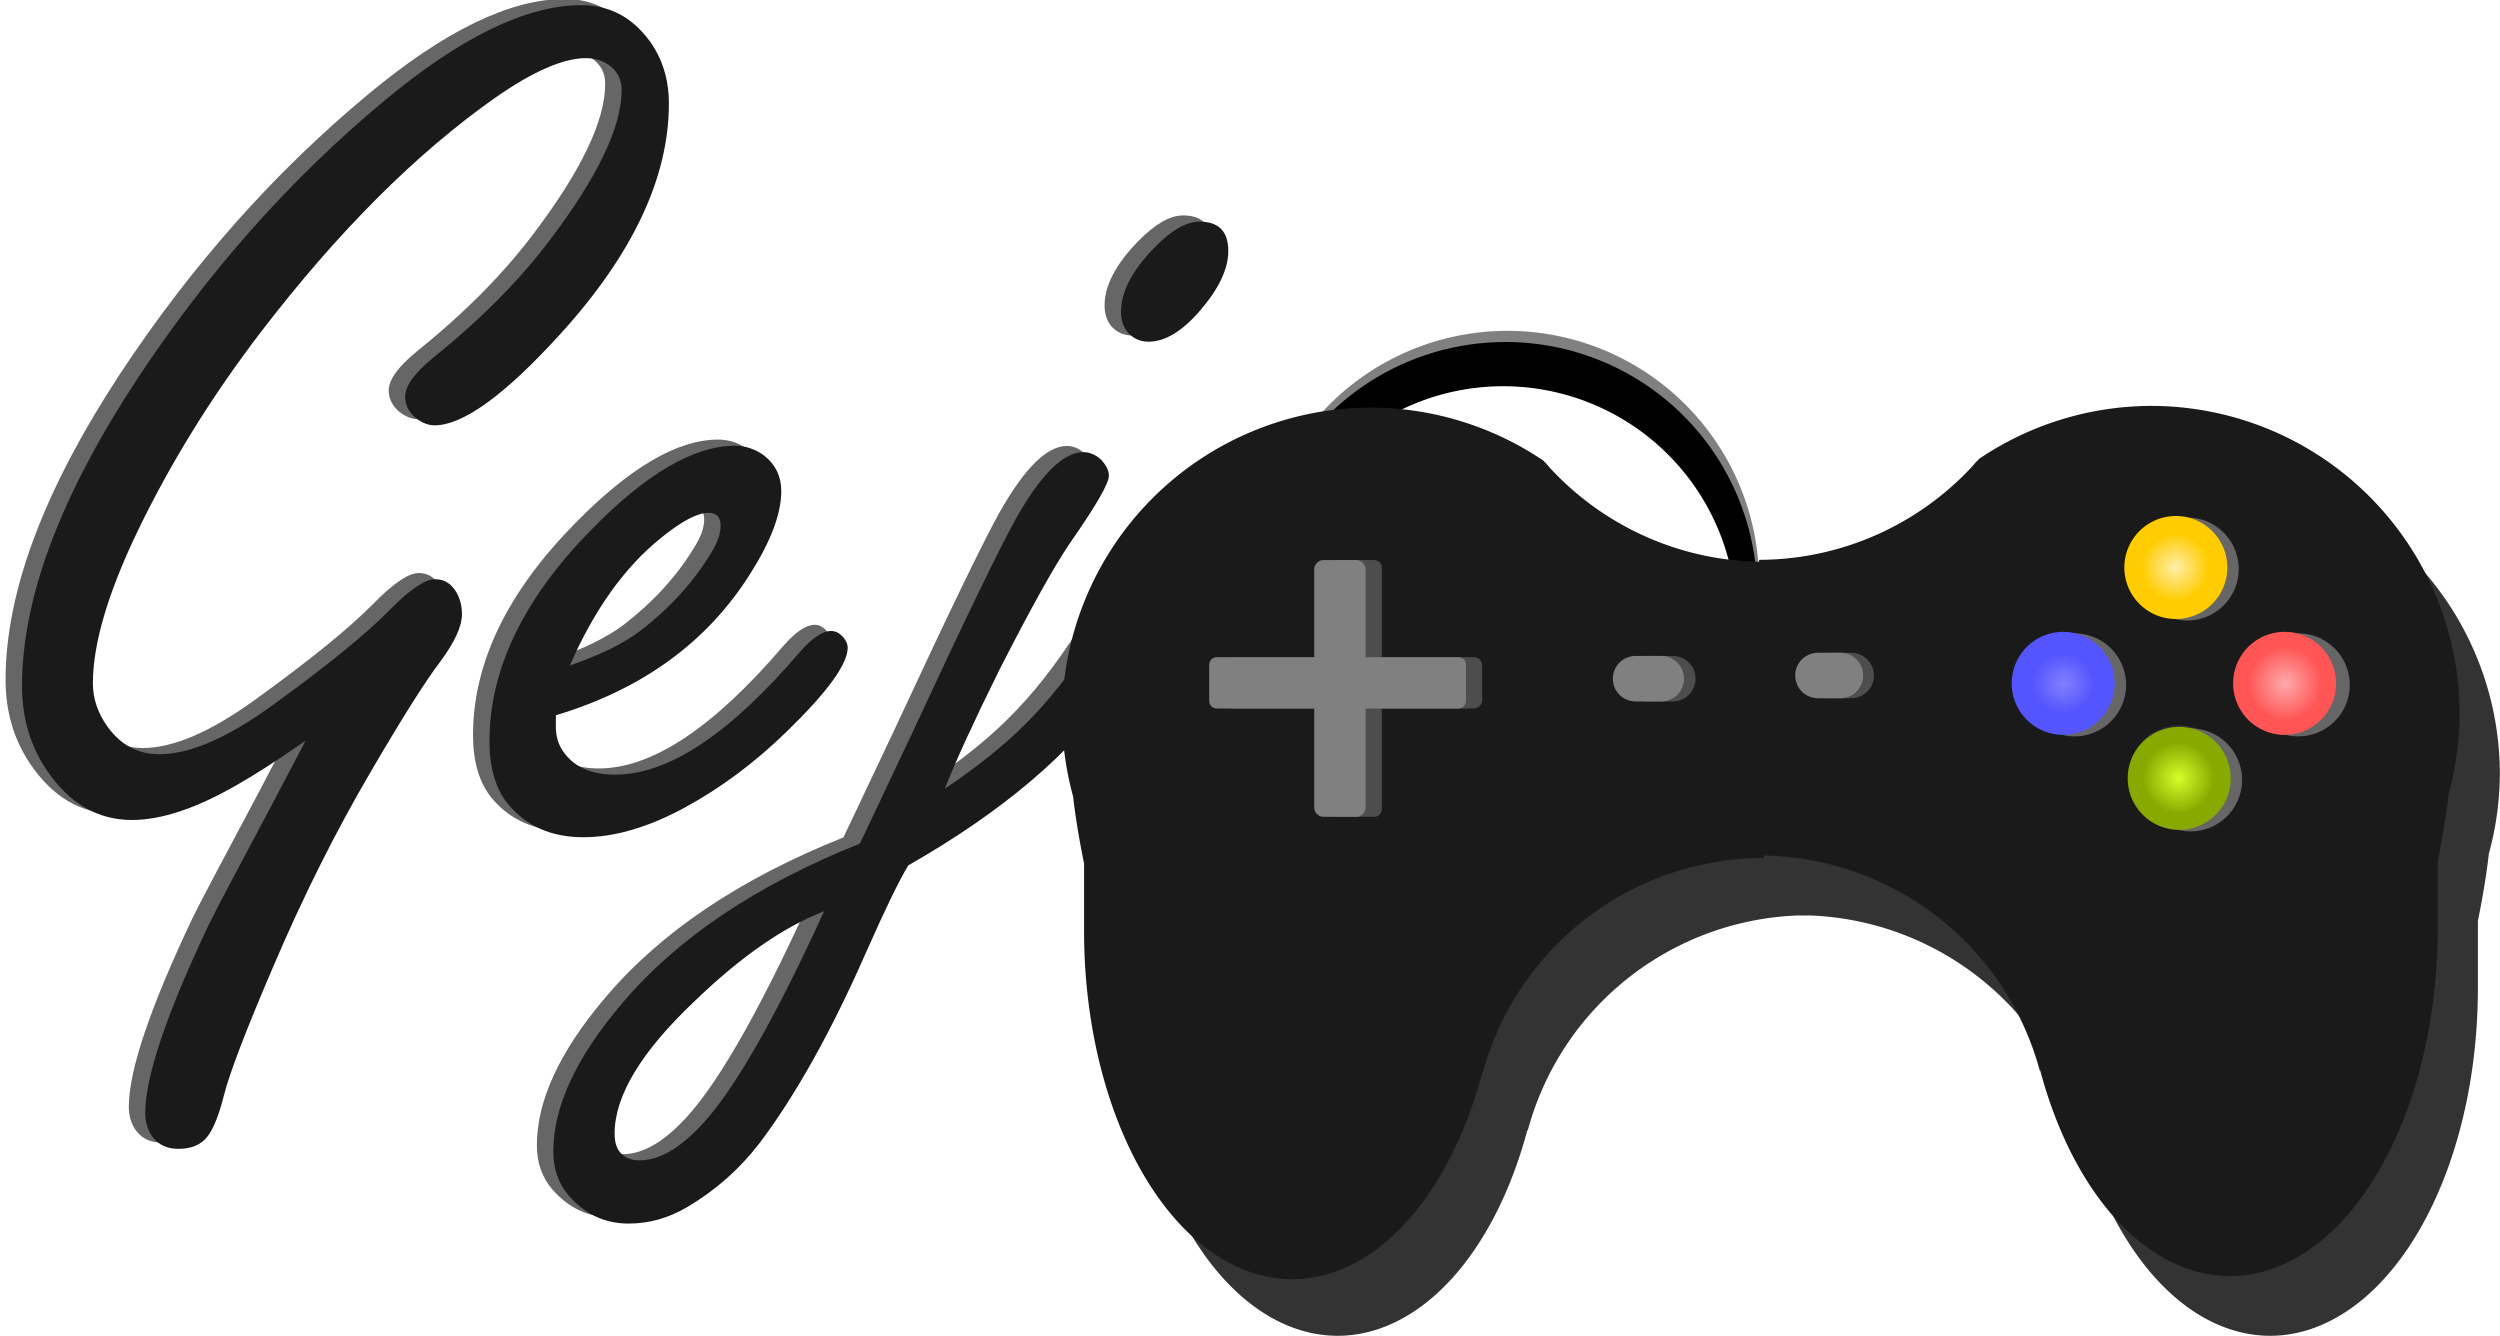 <?xml version="1.0" encoding="UTF-8" standalone="no"?>
<!-- Created with Inkscape (http://www.inkscape.org/) -->

<svg
   xmlns:dc="http://purl.org/dc/elements/1.1/"
   xmlns:cc="http://creativecommons.org/ns#"
   xmlns:rdf="http://www.w3.org/1999/02/22-rdf-syntax-ns#"
   xmlns:svg="http://www.w3.org/2000/svg"
   xmlns="http://www.w3.org/2000/svg"
   xmlns:xlink="http://www.w3.org/1999/xlink"
   xmlns:sodipodi="http://sodipodi.sourceforge.net/DTD/sodipodi-0.dtd"
   xmlns:inkscape="http://www.inkscape.org/namespaces/inkscape"
   width="143.14mm"
   height="76.489mm"
   viewBox="0 0 114.512 61.191"
   version="1.1"
   id="svg7752"
   sodipodi:docname="gejm_logo.svg"
   inkscape:version="0.92.3 (2405546, 2018-03-11)">
  <defs
     id="defs7746">
    <linearGradient
       inkscape:collect="always"
       id="linearGradient5276">
      <stop
         style="stop-color:#000000;stop-opacity:1;"
         offset="0"
         id="stop5272" />
      <stop
         style="stop-color:#000000;stop-opacity:0;"
         offset="1"
         id="stop5274" />
    </linearGradient>
    <linearGradient
       inkscape:collect="always"
       id="linearGradient5492">
      <stop
         style="stop-color:#8080ff;stop-opacity:1"
         offset="0"
         id="stop5488" />
      <stop
         style="stop-color:#5555ff;stop-opacity:1"
         offset="1"
         id="stop5490" />
    </linearGradient>
    <linearGradient
       inkscape:collect="always"
       id="linearGradient5705">
      <stop
         style="stop-color:#ffaaaa;stop-opacity:1"
         offset="0"
         id="stop5701" />
      <stop
         style="stop-color:#ff5555;stop-opacity:1"
         offset="1"
         id="stop5703" />
    </linearGradient>
    <linearGradient
       inkscape:collect="always"
       id="linearGradient5689">
      <stop
         style="stop-color:#d4ff2a;stop-opacity:1"
         offset="0"
         id="stop5685" />
      <stop
         style="stop-color:#88aa00;stop-opacity:1"
         offset="1"
         id="stop5687" />
    </linearGradient>
    <linearGradient
       inkscape:collect="always"
       id="linearGradient5668">
      <stop
         style="stop-color:#ffeeaa;stop-opacity:1"
         offset="0"
         id="stop5664" />
      <stop
         style="stop-color:#ffcc00;stop-opacity:1"
         offset="1"
         id="stop5666" />
    </linearGradient>
    <radialGradient
       inkscape:collect="always"
       xlink:href="#linearGradient5492"
       id="radialGradient5494-1"
       cx="195.948"
       cy="81.349"
       fx="195.948"
       fy="81.349"
       r="6.048"
       gradientUnits="userSpaceOnUse"
       gradientTransform="matrix(0.594,-0.031,0.03,0.573,77.149,40.825)" />
    <radialGradient
       inkscape:collect="always"
       xlink:href="#linearGradient5705"
       id="radialGradient5707-9"
       cx="195.948"
       cy="81.349"
       fx="195.948"
       fy="81.349"
       r="6.048"
       gradientUnits="userSpaceOnUse"
       gradientTransform="matrix(0.719,0,0,0.719,54.843,22.879)" />
    <radialGradient
       inkscape:collect="always"
       xlink:href="#linearGradient5689"
       id="radialGradient5691-1"
       cx="209.555"
       cy="92.499"
       fx="209.555"
       fy="92.499"
       r="6.048"
       gradientUnits="userSpaceOnUse"
       gradientTransform="matrix(0.268,0,0,0.268,-73.959,37.076)" />
    <radialGradient
       inkscape:collect="always"
       xlink:href="#linearGradient5668"
       id="radialGradient5670-52"
       cx="195.948"
       cy="81.349"
       fx="195.948"
       fy="81.349"
       r="6.048"
       gradientUnits="userSpaceOnUse"
       gradientTransform="matrix(0.656,0,0,0.656,67.357,27.964)" />
    <linearGradient
       inkscape:collect="always"
       xlink:href="#linearGradient5276"
       id="linearGradient1022"
       gradientUnits="userSpaceOnUse"
       x1="165.13"
       y1="159.979"
       x2="163.809"
       y2="108.574" />
  </defs>
  <sodipodi:namedview
     id="base"
     pagecolor="#ffffff"
     bordercolor="#666666"
     borderopacity="1.0"
     inkscape:pageopacity="0.0"
     inkscape:pageshadow="2"
     inkscape:zoom="1.4"
     inkscape:cx="440.19098"
     inkscape:cy="204.14867"
     inkscape:document-units="mm"
     inkscape:current-layer="g1387"
     showgrid="false"
     fit-margin-top="0"
     fit-margin-left="0"
     fit-margin-right="0"
     fit-margin-bottom="0"
     inkscape:window-width="2400"
     inkscape:window-height="1271"
     inkscape:window-x="2391"
     inkscape:window-y="-9"
     inkscape:window-maximized="1"
     inkscape:pagecheckerboard="false"
     scale-x="0.8"
     borderlayer="true"
     showborder="true"
     inkscape:showpageshadow="true" />
  <g
     inkscape:label="Layer 1"
     inkscape:groupmode="layer"
     id="layer1"
     transform="translate(-33.128,-122.47)">
    <g
       id="g1110">
      <g
         id="g1193">
        <g
           id="g1387"
           transform="translate(263.683,11.671)">
          <g
             aria-label="Gej"
             transform="matrix(0.312,0,0,0.312,5.812,67.243)"
             style="font-style:normal;font-variant:normal;font-weight:normal;font-stretch:normal;font-size:192px;line-height:1.25;font-family:'Freestyle Script';-inkscape-font-specification:'Freestyle Script, Normal';font-variant-ligatures:normal;font-variant-caps:normal;font-variant-numeric:normal;font-feature-settings:normal;text-align:start;letter-spacing:0px;word-spacing:0px;writing-mode:lr-tb;text-anchor:start;opacity:1;fill:#666666;fill-opacity:1;stroke:none"
             id="flowRoot3713-1-3">
            <path
               d="m -715.143,247.449 q -6.375,4.406 -10.219,6.562 -8.813,5.063 -15.281,5.063 -7.594,0 -12.563,-7.406 -3.563,-5.344 -3.563,-12.281 0,-19.313 16.875,-45 15.656,-23.719 36.281,-40.875 16.875,-14.063 28.969,-14.063 6.094,0 9.938,5.156 2.906,3.938 2.906,9.281 0,16.313 -15.938,33.844 -12.188,13.406 -18.469,13.406 -1.406,0 -2.813,-1.125 -1.5,-1.312 -1.5,-3.094 0,-2.344 4.125,-5.719 10.594,-8.531 17.25,-17.438 10.406,-13.781 10.406,-21.844 0,-2.156 -1.594,-3.469 -1.5,-1.219 -3.656,-1.219 -4.969,0 -13.313,5.812 -17.438,12.281 -34.406,34.406 -10.969,14.344 -18.281,29.625 -6.375,13.406 -6.375,21.938 0,3.375 2.156,6.375 2.906,4.031 7.594,4.031 6.656,0 16.406,-7.031 12.188,-8.813 17.438,-14.156 4.406,-4.5 6.656,-4.5 1.594,0 2.625,1.219 1.312,1.594 1.312,3.938 0,2.625 -3.188,6.938 -3.281,4.312 -10.125,16.031 -7.875,13.406 -14.531,29.063 -5.906,13.781 -7.125,18.656 -1.031,4.125 -2.344,5.906 -1.406,1.875 -4.313,1.875 -2.438,0 -3.75,-1.688 -1.125,-1.5 -1.125,-3.563 0,-7.969 9.281,-27.563 1.5,-3.094 9.469,-18 1.594,-3 4.781,-9.094 z"
               style="font-style:normal;font-variant:normal;font-weight:normal;font-stretch:normal;font-size:192px;font-family:'Freestyle Script';-inkscape-font-specification:'Freestyle Script, Normal';font-variant-ligatures:normal;font-variant-caps:normal;font-variant-numeric:normal;font-feature-settings:normal;text-align:start;letter-spacing:0px;writing-mode:lr-tb;text-anchor:start;fill:#666666"
               id="path1798" />
            <path
               d="m -678.393,243.699 v 1.688 q 0,2.063 1.031,3.563 2.344,3.469 7.688,3.469 11.719,0 27.094,-18 2.719,-3.094 4.594,-3.094 1.031,0 1.875,1.031 0.562,0.75 0.562,1.406 0,3.656 -9,12.375 -7.031,6.844 -15,11.156 -7.969,4.313 -14.813,4.313 -7.031,0 -11.063,-4.875 -2.719,-3.375 -2.719,-9.188 0,-15.844 14.906,-31.031 12.094,-12.375 21.094,-12.375 2.438,0 4.406,1.5 2.438,1.969 2.438,5.156 0,4.969 -4.594,12.188 -9.469,15 -28.5,20.719 z m 2.062,-7.312 q 6.563,-2.25 10.313,-5.063 6.563,-5.062 10.406,-11.438 1.406,-2.25 1.406,-4.031 0,-1.875 -1.781,-1.875 -2.438,0 -6.938,3.656 -8.063,6.469 -13.406,18.75 z"
               style="font-style:normal;font-variant:normal;font-weight:normal;font-stretch:normal;font-size:192px;font-family:'Freestyle Script';-inkscape-font-specification:'Freestyle Script, Normal';font-variant-ligatures:normal;font-variant-caps:normal;font-variant-numeric:normal;font-feature-settings:normal;text-align:start;letter-spacing:0px;writing-mode:lr-tb;text-anchor:start;fill:#666666"
               id="path1800" />
            <path
               d="m -633.767,262.543 1.875,-3.938 5.719,-12.094 q 11.719,-25.219 15.281,-31.594 5.531,-9.844 9.938,-9.844 1.406,0 2.625,1.125 1.125,1.219 1.125,2.344 0,1.688 -5.625,9.75 -3.469,5.062 -10.406,18.656 -5.531,11.156 -8.063,17.531 7.125,-4.781 11.719,-9.375 5.344,-5.25 10.406,-13.219 2.344,-3.562 4.219,-3.562 1.031,0 1.781,0.844 0.844,0.938 0.844,2.062 0,3.188 -3.938,8.719 -9.656,13.969 -30.375,25.781 -1.969,3.188 -6.281,12.938 -7.594,17.25 -15.563,27.844 -4.406,5.719 -10.594,9.375 -4.125,2.438 -8.625,2.438 -5.25,0 -8.813,-4.125 -2.25,-2.625 -2.25,-6.469 0,-9.844 10.031,-21.656 12.188,-14.438 34.969,-23.531 z m -5.25,9.938 q -8.812,3.375 -18.938,13.125 -11.813,11.156 -11.813,19.5 0,1.969 0.938,2.906 0.938,1.031 2.719,1.031 3.938,0 8.344,-4.406 7.312,-7.125 18.75,-32.156 z m 55.125,-101.25 q 4.219,0 4.219,4.312 0,3.938 -4.125,8.719 -3.938,4.594 -7.594,4.594 -1.781,0 -3,-1.312 -1.031,-1.219 -1.031,-3.094 0,-4.406 4.969,-9.469 3.656,-3.75 6.562,-3.75 z"
               style=""
               id="path1802" />
          </g>
          <g
             transform="translate(-83.036,80.83)"
             id="g7424-1">
            <path
               inkscape:connector-curvature="0"
               style="opacity:1;fill:#808080;fill-opacity:1;stroke:none;stroke-width:0.1;stroke-miterlimit:4;stroke-dasharray:none"
               d="m -78.473,45.123 a 11.528,11.528 0 0 0 -11.528,11.528 11.528,11.528 0 0 0 3.024,7.765 10.678,10.678 0 0 1 -2.279,-6.59 10.678,10.678 0 0 1 10.677,-10.678 10.678,10.678 0 0 1 10.678,10.678 10.678,10.678 0 0 1 -3.708,8.072 11.528,11.528 0 0 0 4.665,-9.247 11.528,11.528 0 0 0 -11.528,-11.528 z"
               id="path6709-5" />
            <path
               inkscape:connector-curvature="0"
               id="path7652-7"
               d="m -78.56,45.635 a 11.528,11.528 0 0 0 -11.528,11.528 11.528,11.528 0 0 0 3.024,7.765 10.678,10.678 0 0 1 -2.279,-6.59 10.678,10.678 0 0 1 10.677,-10.678 10.678,10.678 0 0 1 10.678,10.678 10.678,10.678 0 0 1 -3.708,8.072 11.528,11.528 0 0 0 4.665,-9.247 11.528,11.528 0 0 0 -11.528,-11.528 z"
               style="opacity:1;fill:#000000;fill-opacity:1;stroke:none;stroke-width:0.1;stroke-miterlimit:4;stroke-dasharray:none" />
            <g
               id="g6669-6">
              <g
                 transform="translate(-29.934,3.742)"
                 id="g6343-1">
                <g
                   id="g5254-10"
                   transform="matrix(0.39,0,0,0.39,-99.396,24.551)"
                   style="fill:url(#linearGradient1022);fill-opacity:1">
                  <path
                     inkscape:connector-curvature="0"
                     style="opacity:1;fill:#333333;fill-opacity:1;stroke-width:0.127"
                     d="m 119.73,58.987 a 36.244,36.244 0 0 0 -36.243,36.243 36.244,36.244 0 0 0 1.298,9.366 10.009,0.913 78.99 0 0 0.778,5.234 10.009,0.913 78.99 0 0 0.503,2.616 v 7.93 a 24.414,40.808 0 0 0 24.414,40.808 24.414,40.808 0 0 0 22.265,-24.151 l 0.016,0.006 0.043,-0.012 a 34.207,34.207 0 0 1 4.649,-10.178 36.244,36.244 0 0 0 -0.007,-0.022 36.244,36.244 0 0 0 0.04,-0.025 34.207,34.207 0 0 1 28.273,-15.009 V 77.067 A 34.207,34.207 0 0 1 140.588,65.941 c -0.157,-0.214 -0.336,-0.41 -0.535,-0.585 a 34.207,34.207 0 0 1 -0.152,-0.167 36.244,36.244 0 0 0 -20.17,-6.202 z m 8.178,95.226 a 22.987,15.2 0 0 1 -1.336,1.236 22.987,15.2 0 0 0 1.336,-1.236 z"
                     id="path5248-8" />
                  <path
                     inkscape:connector-curvature="0"
                     style="opacity:1;fill:#333333;fill-opacity:1;stroke-width:0.127"
                     d="m 210.721,58.987 a 36.244,36.244 0 0 1 36.243,36.243 36.244,36.244 0 0 1 -1.298,9.366 0.913,10.009 11.01 0 1 -0.778,5.234 0.913,10.009 11.01 0 1 -0.503,2.616 v 7.93 a 24.414,40.808 0 0 1 -24.414,40.808 24.414,40.808 0 0 1 -22.265,-24.151 l -0.016,0.006 -0.043,-0.012 a 34.207,34.207 0 0 0 -4.649,-10.178 36.244,36.244 0 0 1 0.007,-0.022 36.244,36.244 0 0 1 -0.04,-0.025 34.207,34.207 0 0 0 -28.273,-15.009 V 77.067 a 34.207,34.207 0 0 0 25.172,-11.126 c 0.157,-0.214 0.336,-0.41 0.535,-0.585 a 34.207,34.207 0 0 0 0.152,-0.167 36.244,36.244 0 0 1 20.17,-6.202 z M 202.543,154.213 a 22.987,15.2 0 0 0 1.336,1.236 22.987,15.2 0 0 1 -1.336,-1.236 z"
                     id="path5250-56" />
                </g>
                <path
                   style="opacity:1;fill:#000000;fill-opacity:1;stroke-width:0.103"
                   d="m -48.734,49.23 a 0.169,0.13 0 0 1 -0.169,0.13 0.169,0.13 0 0 1 -0.169,-0.13 0.169,0.13 0 0 1 0.169,-0.13 0.169,0.13 0 0 1 0.169,0.13 z"
                   id="path5115-7" />
                <path
                   inkscape:connector-curvature="0"
                   style="opacity:1;fill:#1a1a1a;fill-opacity:1;stroke-width:0.049"
                   d="m -19.058,44.819 a 14.136,14.136 0 0 1 14.136,14.136 14.136,14.136 0 0 1 -0.506,3.653 0.356,3.904 11.01 0 1 -0.304,2.042 0.356,3.904 11.01 0 1 -0.196,1.02 v 3.093 a 9.522,15.916 0 0 1 -9.522,15.916 9.522,15.916 0 0 1 -8.684,-9.42 l -0.006,0.002 -0.017,-0.005 a 13.342,13.342 0 0 0 -1.813,-3.97 14.136,14.136 0 0 1 0.003,-0.009 14.136,14.136 0 0 1 -0.016,-0.01 13.342,13.342 0 0 0 -11.027,-5.854 V 51.87 a 13.342,13.342 0 0 0 9.818,-4.339 c 0.061,-0.083 0.131,-0.16 0.209,-0.228 a 13.342,13.342 0 0 0 0.059,-0.065 14.136,14.136 0 0 1 7.867,-2.419 z m -3.19,37.141 a 8.966,5.929 0 0 0 0.521,0.482 8.966,5.929 0 0 1 -0.521,-0.482 z"
                   id="path3723-1-3-2-0" />
                <path
                   style="opacity:1;fill:#333333;fill-opacity:1;stroke-width:0.046"
                   d="m -15.398,61.821 a 2.359,2.359 0 0 1 -2.359,2.359 2.359,2.359 0 0 1 -2.359,-2.359 2.359,2.359 0 0 1 2.359,-2.359 2.359,2.359 0 0 1 2.359,2.359 z"
                   id="path5302-8-8" />
                <path
                   style="opacity:1;fill:#333333;fill-opacity:1;stroke-width:0.046"
                   d="m -10.523,57.531 a 2.359,2.359 0 0 1 -2.359,2.359 2.359,2.359 0 0 1 -2.359,-2.359 2.359,2.359 0 0 1 2.359,-2.359 2.359,2.359 0 0 1 2.359,2.359 z"
                   id="path5302-8-7-3-1" />
                <g
                   id="g5434-7"
                   transform="matrix(0.39,0,0,0.39,-99.5,25.802)">
                  <path
                     style="opacity:1;fill:#666666;fill-opacity:1;stroke-width:0.118"
                     d="m 203.332,81.527 a 6.048,6.048 0 0 1 -6.048,6.048 6.048,6.048 0 0 1 -6.048,-6.048 6.048,6.048 0 0 1 6.048,-6.048 6.048,6.048 0 0 1 6.048,6.048 z"
                     id="path5302-8-7-3-3-3-9" />
                  <path
                     style="opacity:1;fill:url(#radialGradient5494-1);fill-opacity:1;stroke-width:0.118"
                     d="m 201.996,81.349 a 6.048,6.048 0 0 1 -6.048,6.048 6.048,6.048 0 0 1 -6.048,-6.048 6.048,6.048 0 0 1 6.048,-6.048 6.048,6.048 0 0 1 6.048,6.048 z"
                     id="path5302-8-7-3-3-1" />
                </g>
                <g
                   id="g5415-33"
                   transform="matrix(0.112,0,0,0.112,-31.609,76.264)">
                  <g
                     style="fill:#4d4d4d"
                     transform="translate(6.637,-0.7)"
                     id="g5407-9" />
                  <g
                     transform="translate(0,-0.7)"
                     id="g5401-89" />
                </g>
                <g
                   id="g5440-8"
                   transform="matrix(0.39,0,0,0.39,-89.255,25.802)">
                  <path
                     style="opacity:1;fill:#666666;fill-opacity:1;stroke-width:0.118"
                     d="m 203.332,81.527 a 6.048,6.048 0 0 1 -6.048,6.048 6.048,6.048 0 0 1 -6.048,-6.048 6.048,6.048 0 0 1 6.048,-6.048 6.048,6.048 0 0 1 6.048,6.048 z"
                     id="circle5436-3" />
                  <path
                     style="opacity:1;fill:url(#radialGradient5707-9);fill-opacity:1;stroke-width:0.118"
                     d="m 201.729,81.349 a 6.048,6.048 0 0 1 -6.048,6.048 6.048,6.048 0 0 1 -6.048,-6.048 6.048,6.048 0 0 1 6.048,-6.048 6.048,6.048 0 0 1 6.048,6.048 z"
                     id="circle5438-1" />
                </g>
                <path
                   style="opacity:1;fill:#666666;fill-opacity:1;stroke-width:0.046"
                   d="m -14.887,61.949 a 2.359,2.359 0 0 1 -2.359,2.359 2.359,2.359 0 0 1 -2.359,-2.359 2.359,2.359 0 0 1 2.359,-2.359 2.359,2.359 0 0 1 2.359,2.359 z"
                   id="circle5442-7" />
                <path
                   style="opacity:1;fill:url(#radialGradient5691-1);fill-opacity:1;stroke-width:0.046"
                   d="m -15.408,61.88 a 2.359,2.359 0 0 1 -2.359,2.359 2.359,2.359 0 0 1 -2.359,-2.359 2.359,2.359 0 0 1 2.359,-2.359 2.359,2.359 0 0 1 2.359,2.359 z"
                   id="circle5444-9" />
                <g
                   id="g5452-43"
                   transform="matrix(0.39,0,0,0.39,-94.341,20.495)">
                  <path
                     style="opacity:1;fill:#666666;fill-opacity:1;stroke-width:0.118"
                     d="m 203.332,81.527 a 6.048,6.048 0 0 1 -6.048,6.048 6.048,6.048 0 0 1 -6.048,-6.048 6.048,6.048 0 0 1 6.048,-6.048 6.048,6.048 0 0 1 6.048,6.048 z"
                     id="circle5448-0" />
                  <path
                     style="opacity:1;fill:url(#radialGradient5670-52);fill-opacity:1;stroke-width:0.118"
                     d="m 201.996,81.349 a 6.048,6.048 0 0 1 -6.048,6.048 6.048,6.048 0 0 1 -6.048,-6.048 6.048,6.048 0 0 1 6.048,-6.048 6.048,6.048 0 0 1 6.048,6.048 z"
                     id="circle5450-3" />
                </g>
                <path
                   style="opacity:1;fill:#4d4d4d;fill-opacity:1;stroke-width:0.085"
                   d="m -33.821,56.126 h 1.028 c 0.578,0 1.042,0.465 1.042,1.042 0,0.578 -0.465,1.042 -1.042,1.042 h -1.028 c -0.578,0 -1.042,-0.465 -1.042,-1.042 0,-0.578 0.465,-1.042 1.042,-1.042 z"
                   id="rect5745-6-8-03" />
                <path
                   id="path1807"
                   d="m -34.313,56.126 h 1.028 c 0.578,0 1.042,0.465 1.042,1.042 0,0.578 -0.465,1.042 -1.042,1.042 h -1.028 c -0.578,0 -1.042,-0.465 -1.042,-1.042 0,-0.578 0.465,-1.042 1.042,-1.042 z"
                   style="opacity:1;fill:#808080;fill-opacity:1;stroke-width:0.085"
                   inkscape:connector-curvature="0" />
              </g>
              <path
                 style="opacity:1;fill:#b3b3b3;fill-opacity:1;stroke:none;stroke-width:0.164;stroke-miterlimit:4;stroke-dasharray:none"
                 d="m -78.631,52.957 a 0.213,0.213 0 0 1 -0.213,0.213 0.213,0.213 0 0 1 -0.213,-0.213 0.213,0.213 0 0 1 0.213,-0.213 0.213,0.213 0 0 1 0.213,0.213 z"
                 id="path6621-2" />
            </g>
          </g>
          <g
             aria-label="Gej"
             transform="matrix(0.312,0,0,0.312,6.565,67.527)"
             style="font-style:normal;font-variant:normal;font-weight:normal;font-stretch:normal;font-size:192px;line-height:1.25;font-family:'Freestyle Script';-inkscape-font-specification:'Freestyle Script, Normal';font-variant-ligatures:normal;font-variant-caps:normal;font-variant-numeric:normal;font-feature-settings:normal;text-align:start;letter-spacing:0px;word-spacing:0px;writing-mode:lr-tb;text-anchor:start;opacity:1;fill:#1a1a1a;fill-opacity:1;stroke:none"
             id="flowRoot7650-5">
            <path
               d="m -715.143,247.449 q -6.375,4.406 -10.219,6.562 -8.813,5.063 -15.281,5.063 -7.594,0 -12.563,-7.406 -3.563,-5.344 -3.563,-12.281 0,-19.313 16.875,-45 15.656,-23.719 36.281,-40.875 16.875,-14.063 28.969,-14.063 6.094,0 9.938,5.156 2.906,3.938 2.906,9.281 0,16.313 -15.938,33.844 -12.188,13.406 -18.469,13.406 -1.406,0 -2.813,-1.125 -1.5,-1.312 -1.5,-3.094 0,-2.344 4.125,-5.719 10.594,-8.531 17.25,-17.438 10.406,-13.781 10.406,-21.844 0,-2.156 -1.594,-3.469 -1.5,-1.219 -3.656,-1.219 -4.969,0 -13.313,5.812 -17.438,12.281 -34.406,34.406 -10.969,14.344 -18.281,29.625 -6.375,13.406 -6.375,21.938 0,3.375 2.156,6.375 2.906,4.031 7.594,4.031 6.656,0 16.406,-7.031 12.188,-8.813 17.438,-14.156 4.406,-4.5 6.656,-4.5 1.594,0 2.625,1.219 1.312,1.594 1.312,3.938 0,2.625 -3.188,6.938 -3.281,4.312 -10.125,16.031 -7.875,13.406 -14.531,29.063 -5.906,13.781 -7.125,18.656 -1.031,4.125 -2.344,5.906 -1.406,1.875 -4.313,1.875 -2.438,0 -3.75,-1.688 -1.125,-1.5 -1.125,-3.563 0,-7.969 9.281,-27.563 1.5,-3.094 9.469,-18 1.594,-3 4.781,-9.094 z"
               style="font-style:normal;font-variant:normal;font-weight:normal;font-stretch:normal;font-size:192px;font-family:'Freestyle Script';-inkscape-font-specification:'Freestyle Script, Normal';font-variant-ligatures:normal;font-variant-caps:normal;font-variant-numeric:normal;font-feature-settings:normal;text-align:start;letter-spacing:0px;writing-mode:lr-tb;text-anchor:start;fill:#1a1a1a"
               id="path1565" />
            <path
               d="m -678.393,243.699 v 1.688 q 0,2.063 1.031,3.563 2.344,3.469 7.688,3.469 11.719,0 27.094,-18 2.719,-3.094 4.594,-3.094 1.031,0 1.875,1.031 0.562,0.75 0.562,1.406 0,3.656 -9,12.375 -7.031,6.844 -15,11.156 -7.969,4.313 -14.813,4.313 -7.031,0 -11.063,-4.875 -2.719,-3.375 -2.719,-9.188 0,-15.844 14.906,-31.031 12.094,-12.375 21.094,-12.375 2.438,0 4.406,1.5 2.438,1.969 2.438,5.156 0,4.969 -4.594,12.188 -9.469,15 -28.5,20.719 z m 2.062,-7.312 q 6.563,-2.25 10.313,-5.063 6.563,-5.062 10.406,-11.438 1.406,-2.25 1.406,-4.031 0,-1.875 -1.781,-1.875 -2.438,0 -6.938,3.656 -8.063,6.469 -13.406,18.75 z"
               style="font-style:normal;font-variant:normal;font-weight:normal;font-stretch:normal;font-size:192px;font-family:'Freestyle Script';-inkscape-font-specification:'Freestyle Script, Normal';font-variant-ligatures:normal;font-variant-caps:normal;font-variant-numeric:normal;font-feature-settings:normal;text-align:start;letter-spacing:0px;writing-mode:lr-tb;text-anchor:start;fill:#1a1a1a"
               id="path1567" />
            <path
               d="m -633.767,262.543 1.875,-3.938 5.719,-12.094 q 11.719,-25.219 15.281,-31.594 5.531,-9.844 9.938,-9.844 1.406,0 2.625,1.125 1.125,1.219 1.125,2.344 0,1.688 -5.625,9.75 -3.469,5.062 -10.406,18.656 -5.531,11.156 -8.063,17.531 7.125,-4.781 11.719,-9.375 5.344,-5.25 10.406,-13.219 2.344,-3.562 4.219,-3.562 1.031,0 1.781,0.844 0.844,0.938 0.844,2.062 0,3.188 -3.938,8.719 -9.656,13.969 -30.375,25.781 -1.969,3.188 -6.281,12.938 -7.594,17.25 -15.563,27.844 -4.406,5.719 -10.594,9.375 -4.125,2.438 -8.625,2.438 -5.25,0 -8.813,-4.125 -2.25,-2.625 -2.25,-6.469 0,-9.844 10.031,-21.656 12.188,-14.438 34.969,-23.531 z m -5.25,9.938 q -8.812,3.375 -18.938,13.125 -11.813,11.156 -11.813,19.5 0,1.969 0.938,2.906 0.938,1.031 2.719,1.031 3.938,0 8.344,-4.406 7.312,-7.125 18.75,-32.156 z m 55.125,-101.25 q 4.219,0 4.219,4.312 0,3.938 -4.125,8.719 -3.938,4.594 -7.594,4.594 -1.781,0 -3,-1.312 -1.031,-1.219 -1.031,-3.094 0,-4.406 4.969,-9.469 3.656,-3.75 6.562,-3.75 z"
               id="path1569"
               style="" />
          </g>
          <g
             id="g1349"
             transform="translate(2.268)">
            <path
               inkscape:connector-curvature="0"
               style="opacity:1;fill:#1a1a1a;fill-opacity:1;stroke-width:0.187"
               d="m -305.408,189.25 a 53.428,53.428 0 0 0 -53.426,53.428 53.428,53.428 0 0 0 1.912,13.807 14.754,1.345 78.99 0 0 1.148,7.715 14.754,1.345 78.99 0 0 0.742,3.857 v 11.689 a 35.989,60.156 0 0 0 35.988,60.158 35.989,60.156 0 0 0 32.822,-35.604 l 0.023,0.01 0.065,-0.018 a 50.426,50.426 0 0 1 6.854,-15.004 53.428,53.428 0 0 0 -0.012,-0.033 53.428,53.428 0 0 0 0.059,-0.035 50.426,50.426 0 0 1 41.678,-22.125 v -51.193 a 50.426,50.426 0 0 1 -37.107,-16.4 c -0.232,-0.315 -0.495,-0.604 -0.787,-0.863 a 50.426,50.426 0 0 1 -0.225,-0.246 53.428,53.428 0 0 0 -29.732,-9.143 z m 12.057,140.377 a 33.885,22.407 0 0 1 -1.971,1.822 33.885,22.407 0 0 0 1.971,-1.822 z"
               transform="matrix(0.265,0,0,0.265,-89.084,79.318)"
               id="path3723-1-3-9" />
            <path
               transform="matrix(0.112,0,0,0.112,-146.104,160.757)"
               style="opacity:1;fill:#4d4d4d;fill-opacity:1;stroke-width:0.26"
               d="m -227.082,-217 h 14.856 c 1.702,0 3.072,1.37 3.072,3.072 v 98.856 c 0,1.702 -1.37,3.072 -3.072,3.072 h -14.856 c -1.702,0 -3.072,-1.37 -3.072,-3.072 v -98.856 c 0,-1.702 1.37,-3.072 3.072,-3.072 z"
               id="rect5403-8" />
            <path
               transform="matrix(0,0.112,-0.112,0,-146.104,160.757)"
               style="opacity:1;fill:#4d4d4d;fill-opacity:1;stroke-width:0.26"
               d="m -173.839,168.109 h 14.1 c 1.911,0 3.45,1.539 3.45,3.45 v 98.1 c 0,1.911 -1.539,3.45 -3.45,3.45 H -173.839 c -1.911,0 -3.45,-1.539 -3.45,-3.45 v -98.1 c 0,-1.911 1.539,-3.45 3.45,-3.45 z"
               id="rect5405-3" />
            <path
               style="opacity:1;fill:#808080;fill-opacity:1;stroke-width:0.26"
               d="m -226.327,-217 h 13.344 c 2.121,0 3.828,1.707 3.828,3.828 v 97.344 c 0,2.121 -1.707,3.828 -3.828,3.828 h -13.344 c -2.121,0 -3.828,-1.707 -3.828,-3.828 v -97.344 c 0,-2.121 1.707,-3.828 3.828,-3.828 z"
               id="rect5380-8"
               transform="matrix(0.112,0,0,0.112,-146.847,160.757)" />
            <path
               style="opacity:1;fill:#808080;fill-opacity:1;stroke-width:0.26"
               d="m -174.217,168.109 h 14.856 c 1.702,0 3.072,1.37 3.072,3.072 v 98.856 c 0,1.702 -1.37,3.072 -3.072,3.072 h -14.856 c -1.702,0 -3.072,-1.37 -3.072,-3.072 v -98.856 c 0,-1.702 1.37,-3.072 3.072,-3.072 z"
               id="rect5380-4-5"
               transform="matrix(0,0.112,-0.112,0,-146.847,160.757)" />
            <path
               id="path1805"
               d="m -157.376,140.845 h 1.175 c 0.578,0 1.042,0.465 1.042,1.042 0,0.578 -0.465,1.042 -1.042,1.042 h -1.175 c -0.578,0 -1.042,-0.465 -1.042,-1.042 0,-0.578 0.465,-1.042 1.042,-1.042 z"
               style="opacity:1;fill:#4d4d4d;fill-opacity:1;stroke-width:0.087"
               inkscape:connector-curvature="0" />
            <path
               transform="translate(-115.238,84.571)"
               style="opacity:1;fill:#808080;fill-opacity:1;stroke-width:0.087"
               d="m -42.667,56.273 h 1.175 c 0.578,0 1.042,0.465 1.042,1.042 0,0.578 -0.465,1.042 -1.042,1.042 h -1.175 c -0.578,0 -1.042,-0.465 -1.042,-1.042 0,-0.578 0.465,-1.042 1.042,-1.042 z"
               id="rect5745-6-81" />
            <path
               style="opacity:1;fill:#1a1a1a;fill-opacity:1;stroke:none;stroke-width:0.1;stroke-miterlimit:4;stroke-dasharray:none"
               d="m -165.34,133.064 h 1.403 c 0.492,0 0.889,0.396 0.889,0.889 0,0.492 -0.396,0.889 -0.889,0.889 h -1.403 c -0.492,0 -0.889,-0.396 -0.889,-0.889 0,-0.492 0.396,-0.889 0.889,-0.889 z"
               id="rect1329" />
          </g>
        </g>
      </g>
    </g>
  </g>
</svg>

